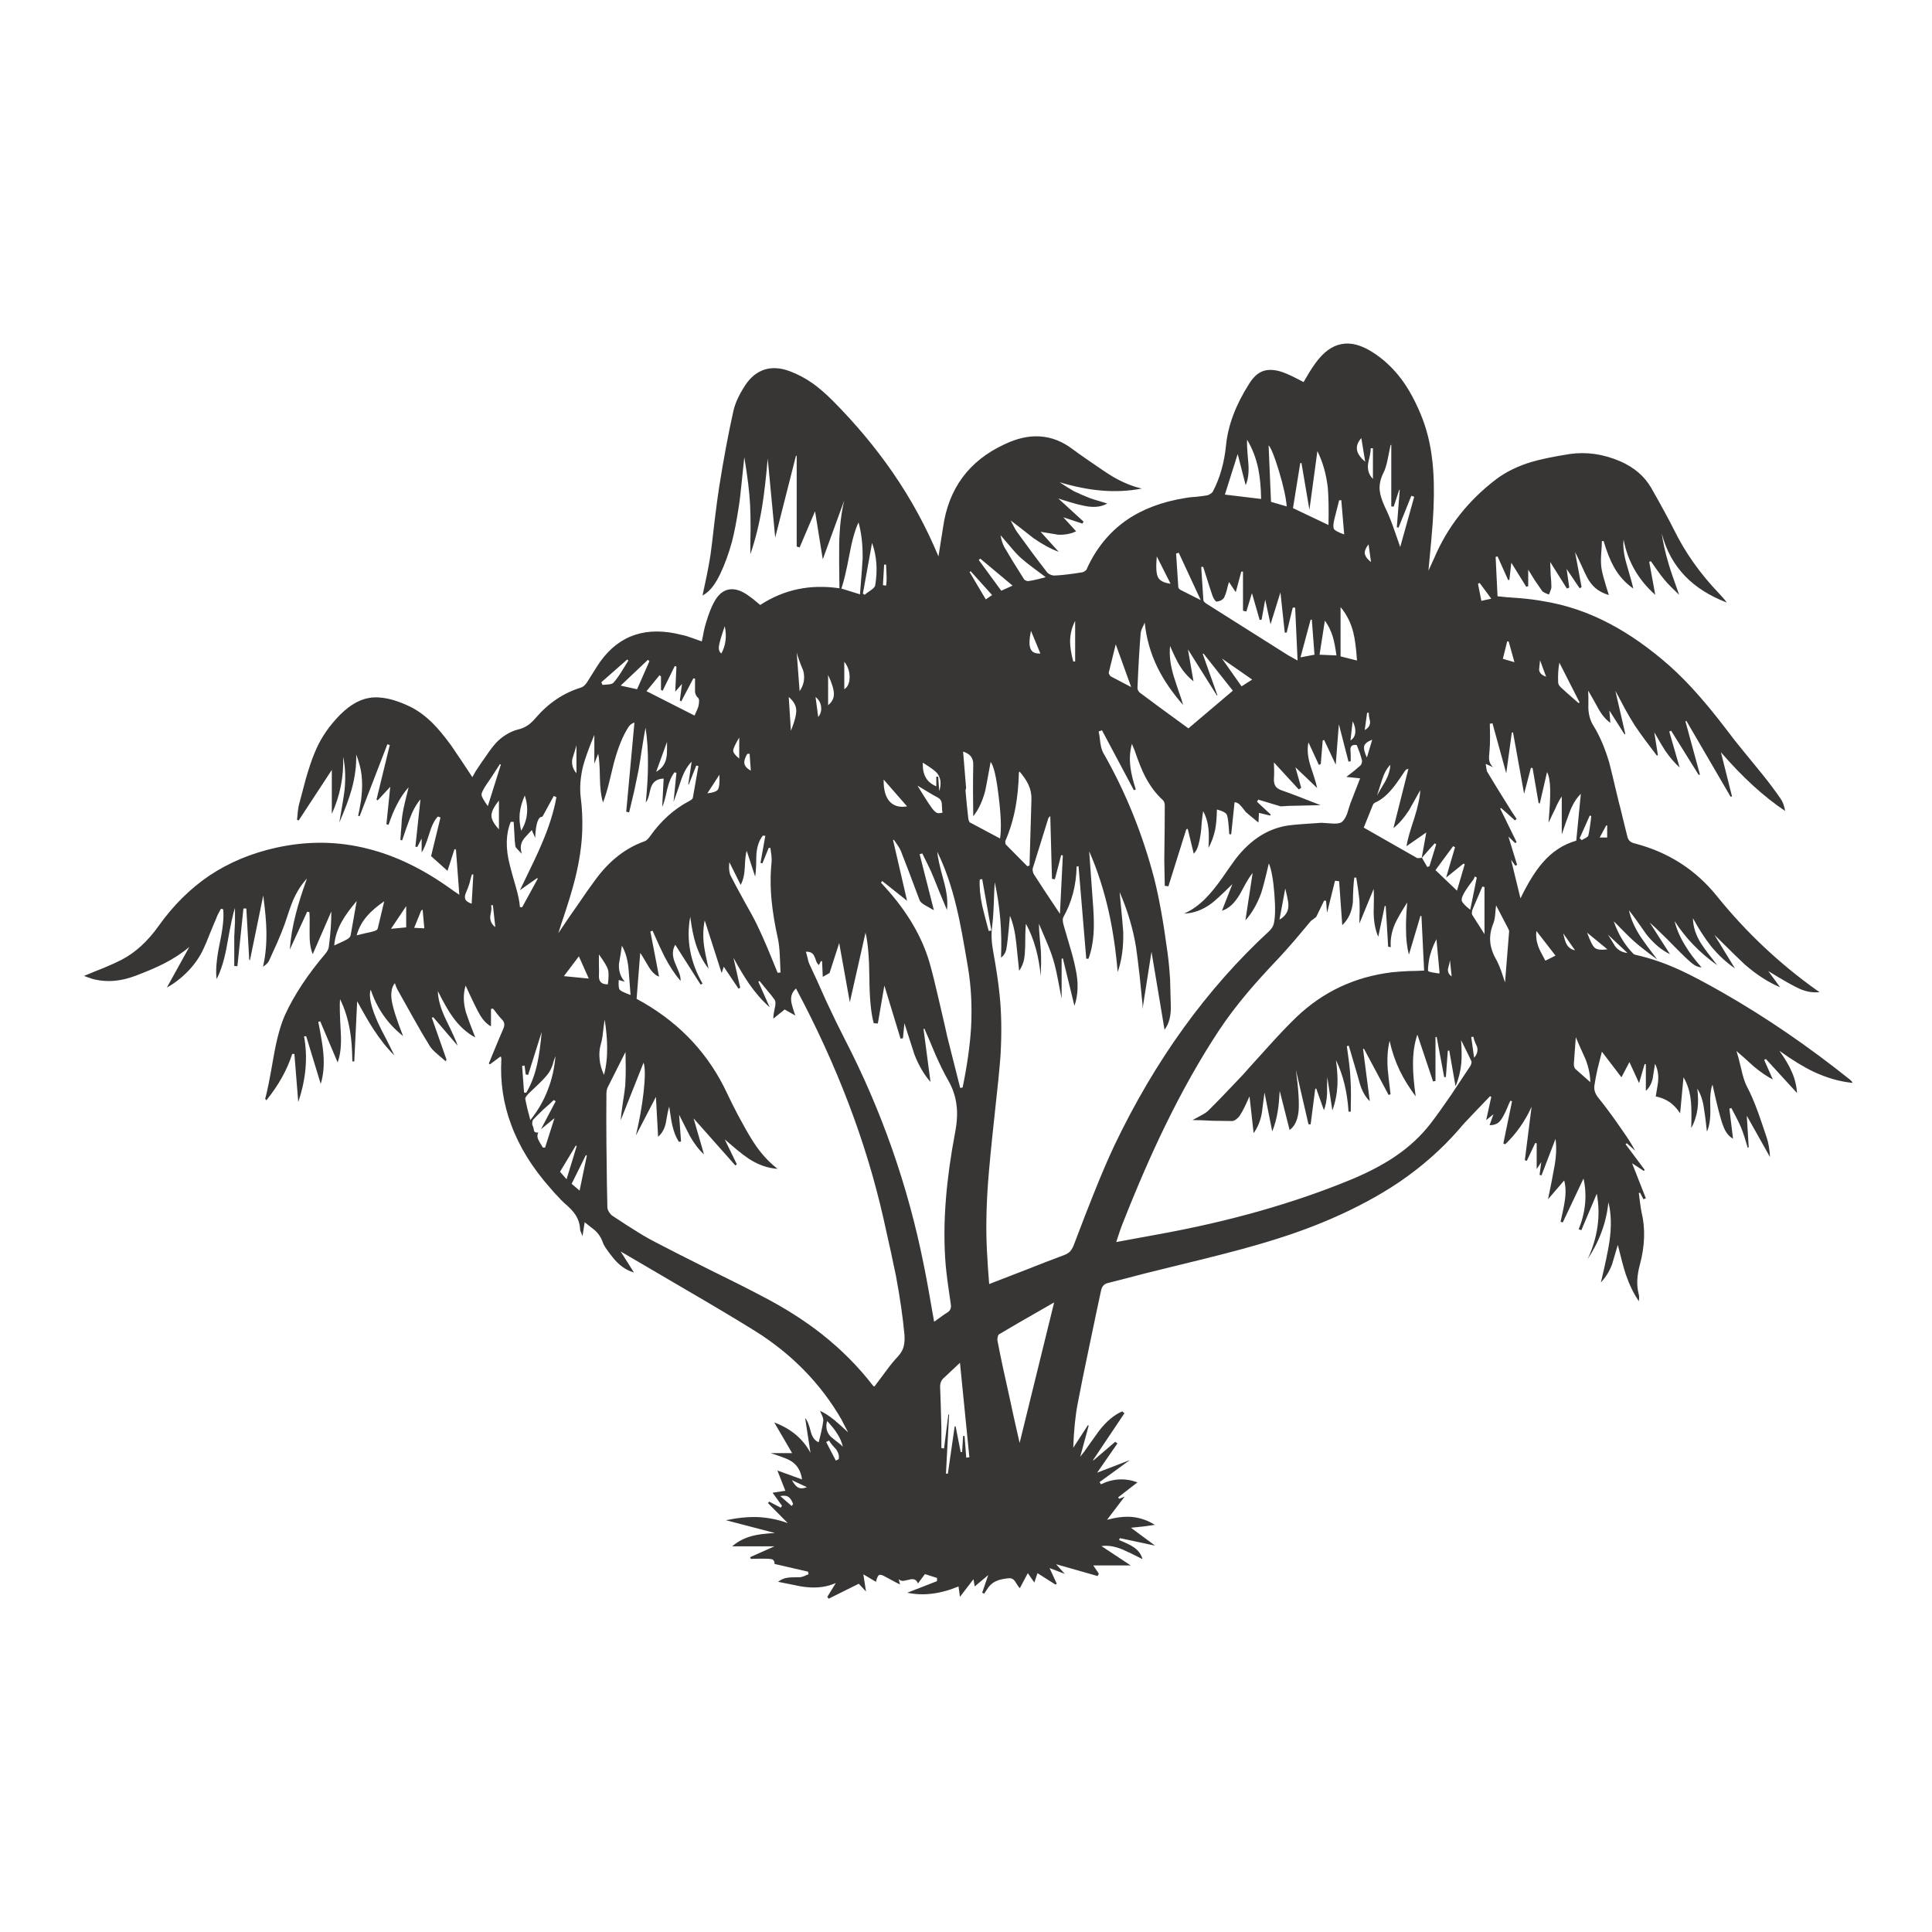 <?xml version="1.0" encoding="utf-8"?>
<!-- Generator: Adobe Illustrator 16.0.0, SVG Export Plug-In . SVG Version: 6.00 Build 0)  -->
<!DOCTYPE svg PUBLIC "-//W3C//DTD SVG 1.1//EN" "http://www.w3.org/Graphics/SVG/1.1/DTD/svg11.dtd">
<svg version="1.1" id="Layer_1" xmlns="http://www.w3.org/2000/svg" xmlns:xlink="http://www.w3.org/1999/xlink" x="0px" y="0px"
	 width="400px" height="400px" viewBox="0 0 400 400" enable-background="new 0 0 400 400" xml:space="preserve">
<g>
	<path fill-rule="evenodd" clip-rule="evenodd" fill="#383635" d="M357.5,124.75c-3.533-1.367-6.383-3.167-8.55-5.4
		c-2.367-2.434-4-5.4-4.9-8.9c0.267,1.933,0.75,4.066,1.45,6.4c0.367,1.233,1.083,3.333,2.15,6.3c-0.733-0.7-1.283-1.233-1.65-1.6
		c-0.633-0.633-1.133-1.183-1.5-1.65c-0.4-0.467-0.867-1.083-1.4-1.85l-1.3-1.85l-0.35,0.1l1.25,6.85c-3.5-3.1-5.684-6.9-6.55-11.4
		c-0.167,1.333,0.033,3,0.6,5c0.8,2.7,1.267,4.4,1.4,5.1c-1.667-1.167-3-2.65-4-4.45c-0.768-1.367-1.483-3.167-2.15-5.4l-0.35,0.05
		c0,0.6-0.051,1.517-0.15,2.75c-0.066,1.067-0.05,1.967,0.05,2.7c0.101,0.733,0.317,1.65,0.65,2.75
		c0.167,0.633,0.467,1.617,0.899,2.95c-1.133-0.333-2.083-0.833-2.85-1.5c-0.667-0.6-1.233-1.35-1.7-2.25
		c-0.267-0.5-0.667-1.35-1.2-2.55c-0.5-1.1-0.916-1.967-1.25-2.6l1.351,7.25l-0.4,0.25l-2.7-4l0.551,3.85l-0.5,0.2l-3.45-5.5
		c0,0.167,0.033,1.066,0.1,2.7c0.101,1,0.15,1.833,0.15,2.5c0,0.2-0.067,0.45-0.2,0.75c-0.066,0.167-0.167,0.434-0.3,0.8
		c-0.367-0.167-0.65-0.283-0.851-0.35c-0.3-0.133-0.5-0.283-0.6-0.45c-0.4-0.566-0.883-1.267-1.45-2.1
		c-0.6-0.967-1.066-1.717-1.399-2.25v3.4l-0.4,0.15l-3.1-5l-0.4,3.55l-0.25,0.05l-2.2-4.9l-0.399,0.1l0.399,8.15
		c1.033,0.133,2.601,0.267,4.7,0.4c1.867,0.167,3.417,0.367,4.65,0.6c4.833,0.767,9.5,2.35,14,4.75
		c4.033,2.133,8.083,4.983,12.149,8.55c2.067,1.833,4.15,3.95,6.25,6.35c1.7,1.933,3.583,4.25,5.65,6.95
		c0.899,1.233,2.133,2.8,3.7,4.7c2,2.433,3.267,3.983,3.8,4.65c1.366,1.7,2.6,3.35,3.7,4.95c0.433,0.6,0.75,1.45,0.949,2.55
		c-4.399-2.933-8.833-6.983-13.3-12.15l2.3,9.15l-0.3,0.05l-9.149-15.7l-0.2,0.1l3,11l-0.25,0.1l-5.7-9.15l-0.4,0.15l2.15,7.45
		c-1.066-0.967-2.066-2.133-3-3.5c-0.5-0.767-1.25-2.033-2.25-3.8l0.75,4.75l-0.2,0.1c-1.066-1.4-1.85-2.434-2.35-3.1
		c-0.934-1.267-1.7-2.35-2.3-3.25c-0.567-0.9-1.233-2.033-2-3.4c-0.834-1.6-1.483-2.817-1.95-3.65l2.05,8.9l-0.15,0.1l-3.149-4.95
		l0.2,2.55c-1-0.7-1.884-1.783-2.65-3.25c-1.1-2-1.75-3.133-1.95-3.4c0.067,0.833,0.083,2.05,0.05,3.65
		c0.067,1.4,0.417,2.6,1.051,3.6c1.267,2.033,2.35,4.55,3.25,7.55c0.199,0.733,0.85,3.417,1.949,8.05c0.2,0.733,0.5,1.933,0.9,3.6
		c0.4,1.566,0.7,2.783,0.9,3.65c0.1,0.467,0.283,0.816,0.55,1.05s0.633,0.4,1.1,0.5c6.867,1.8,12.483,5.4,16.851,10.8
		c6.066,7.533,13.017,14.083,20.85,19.649c0.033,0.033,0.117,0.084,0.25,0.15c0.1,0.033,0.167,0.084,0.2,0.15
		c-1.233,0.166-2.55-0.033-3.95-0.601c-1.3-0.566-3.517-1.816-6.65-3.75l2.45,3.351c-2.399-1-4.833-2.566-7.3-4.7
		c-0.6-0.534-2.7-2.583-6.3-6.15l4.25,6.95c-1.8-1.233-3.45-2.767-4.95-4.6c-1.267-1.6-2.517-3.533-3.75-5.8
		c0.033,1.8,0.617,3.583,1.75,5.35c0.667,1,1.767,2.466,3.3,4.4c-3.6-2.533-6.55-5.583-8.85-9.15c0.433,1.733,1.183,3.45,2.25,5.15
		c0.833,1.4,1.95,2.883,3.35,4.45c-0.7-0.066-1.316-0.316-1.85-0.75c-0.567-0.4-1.817-1.583-3.75-3.55c-1.367-1.4-2.2-2.233-2.5-2.5
		c-0.967-0.967-1.851-1.8-2.65-2.5l4.2,6.55c-1.7-0.8-3.316-2.15-4.85-4.05c-1.567-2.267-2.783-3.95-3.65-5.05
		c0.367,1.733,1.15,3.533,2.35,5.4c0.733,1.1,1.9,2.7,3.5,4.8c-1.399-1.033-2.449-1.833-3.149-2.4
		c-1.101-0.867-2.083-1.733-2.95-2.6c-0.267-0.267-0.75-0.75-1.45-1.45c-0.6-0.633-1.083-1.117-1.45-1.45
		c0.934,2.667,2.268,4.883,4,6.65c0.067,0.133,0.317,0.25,0.75,0.35c2.9,0.633,5.967,1.7,9.2,3.2c2.167,1,5.033,2.517,8.601,4.55
		c8.933,5.1,17.75,11.133,26.449,18.1c0.233,0.2,0.384,0.4,0.45,0.601c-2.667-0.267-5.35-1.034-8.05-2.3
		c-2.1-1-4.467-2.45-7.1-4.351c1.133,1.601,1.933,2.934,2.399,4c0.733,1.534,1.15,3.116,1.25,4.75l-6.45-7.05l-0.35,0.2l1.8,4.05
		c-1.233-0.633-2.55-1.533-3.95-2.7c-1.566-1.433-2.767-2.5-3.6-3.2c0.233,0.634,0.566,1.867,1,3.7c0.333,1.567,0.733,2.8,1.2,3.7
		c0.733,1.367,1.483,3.1,2.25,5.2c0.433,1.2,1.05,3,1.85,5.399c0.367,1.134,0.583,2.45,0.65,3.95l-4.8-8.55l0.399,6.55l-0.2,0.101
		c-0.3-0.967-0.517-1.684-0.649-2.15c-0.267-0.834-0.517-1.533-0.75-2.1s-0.55-1.234-0.95-2c-0.467-0.867-0.816-1.533-1.05-2
		l-0.4,0.149l0.75,6.2c-0.866-0.467-1.533-1.316-2-2.55c-0.5-1.2-1.25-4.083-2.25-8.65c-0.399,1-0.55,2.601-0.45,4.8
		c0.067,2.134-0.166,3.783-0.699,4.95c-0.233-2.134-0.434-3.7-0.601-4.7c-0.233-1.732-0.7-3.133-1.399-4.199
		c0.199,1.566,0.217,2.967,0.05,4.199c-0.2,1.434-0.634,2.75-1.3,3.95c0.066-2.366,0.05-4.134-0.051-5.3
		c-0.166-2.033-0.683-3.767-1.55-5.2l-0.7,7.45c-0.633-0.967-1.35-1.733-2.149-2.3c-0.833-0.567-1.8-0.967-2.9-1.2
		c0.333-1.9,0.5-2.983,0.5-3.25c0.101-1.267-0.116-2.434-0.649-3.5c-0.301,1.9-0.467,2.95-0.5,3.15
		c-0.268,1.033-0.733,1.85-1.4,2.449v-5.5l-0.25-0.05l-1.15,3.95l-2-4.35l-1.649,3.149l-4.05-5.3c-0.2,0.834-0.5,2.017-0.9,3.55
		c-0.3,1.366-0.517,2.517-0.65,3.45c-0.133,0.9,0.167,1.783,0.9,2.65c0.767,0.934,1.633,2.066,2.6,3.399
		c0.567,0.767,1.4,1.95,2.5,3.55c0.834,1.167,1.65,2.467,2.45,3.9l-1.75-1.55l-0.25,0.2l3.95,5.3l-0.15,0.25l-2.449-1.601l2.85,7.25
		l-0.5,0.2l-0.7-1.35L339.3,247c0.067,0.434,0.15,1.1,0.25,2c0.101,0.767,0.2,1.4,0.3,1.9c0.834,3.399,0.717,7.066-0.35,11
		c-0.6,2.232-0.684,4.199-0.25,5.899c0.133,0.467,0.15,1,0.05,1.601c-1.066-1.566-1.967-3.417-2.7-5.551
		c-0.433-1.333-0.982-3.366-1.649-6.1c-0.8,2.666-1.2,4.017-1.2,4.05c-0.566,1.467-1.333,2.7-2.3,3.7
		c0.899-3.767,1.483-6.55,1.75-8.35c0.467-3.134,0.399-5.884-0.2-8.25c-0.4,4.133-1.833,8.066-4.3,11.8
		c2.1-4.534,2.733-9.05,1.899-13.55l-3.199,7.55l-0.551-0.2c1.434-3.533,1.768-7.033,1-10.5l-4.3,9.1l-0.45-0.149
		c0.434-1.866,0.717-3.267,0.851-4.2c0.267-1.633,0.233-3.084-0.101-4.35l-3.35,3.899c0.566-2.7,0.967-4.733,1.2-6.1
		c0.5-2.434,0.616-4.567,0.35-6.4l-2.899,7.55l-0.4-0.1l0.35-2.65l-0.949,1.45v-5.35l-0.301-0.05l-1.75,3.699L315.7,240.2
		l1.399-11.05c-1.366,3-3.183,5.583-5.449,7.75l-0.4-0.15l1.8-8.75l-0.35-0.1c-0.167,0.333-0.4,0.866-0.7,1.6
		c-0.267,0.633-0.517,1.15-0.75,1.55c-0.333,0.634-0.667,1.083-1,1.351c-0.5,0.399-1.117,0.583-1.85,0.55l0.8-2.25l-1.5,1.2
		l1.05-4.801l-0.25-0.149c-1.467,1.533-2.566,2.683-3.3,3.45c-1.367,1.399-2.45,2.583-3.25,3.55c-3.5,4-7.567,7.583-12.2,10.75
		c-4.2,2.833-8.967,5.399-14.3,7.7c-4.467,1.934-9.55,3.717-15.25,5.35c-3.8,1.1-9.017,2.45-15.65,4.05
		c-1.899,0.467-4.399,1.083-7.5,1.851c-3.933,1.033-6.45,1.684-7.55,1.949c-0.467,0.101-0.816,0.283-1.05,0.551
		c-0.233,0.232-0.4,0.6-0.5,1.1c-0.333,1.5-1.15,5.367-2.45,11.6c-1,4.734-1.783,8.601-2.35,11.601c-0.5,2.533-0.817,5.634-0.95,9.3
		l3.05-4.7l0.15,0.101l-1.75,6.449c0.533-0.633,1.183-1.516,1.949-2.649c0.934-1.3,1.567-2.184,1.9-2.65
		c1.533-2,3.15-3.366,4.85-4.1l0.45,0.399l-6.5,9.7l0.101,0.05l4.5-3.85l0.449,0.35l-4.199,6.051l6.75-2.601l-6.25,4.55l0.3,0.45
		c2.467-1.2,4.983-1.333,7.55-0.399l-4,3.1l0.2,0.3l1.149-0.45l-3.649,4.801c1.866-0.5,3.533-0.7,5-0.601
		c1.733,0.134,3.366,0.684,4.899,1.65c-1.133,0.167-1.967,0.283-2.5,0.35c-0.033,0-0.85,0.083-2.449,0.25l5,3.7l-7.301-1.55
		l-0.149,0.399c1.467,0.601,2.433,1.066,2.899,1.4c1,0.633,1.65,1.483,1.95,2.55c-1.833-0.933-3.217-1.6-4.149-2
		c-1.601-0.667-3.051-0.899-4.351-0.7l6.05,4h-7.75l1.15,1.7l-0.25,0.5l-8.6-2.45l1.8,2l-3.15-1.199l1.5,3.25l-0.3,0.149l-3.7-2.35
		l-0.649,1.95l-1.351-1.95l-1.649,3.1l-0.25-0.25c-0.334-0.5-0.584-0.884-0.75-1.149c-0.301-0.467-0.733-0.684-1.301-0.65
		c-0.967,0.1-1.717,0.25-2.25,0.45c-0.767,0.267-1.399,0.716-1.899,1.35l-0.95,1.4l-0.4-0.2l1.25-3.65l-2.8,2.351l-0.25-1.5
		l-2.8,3.649l-0.3-2.149c-3.767,1.566-7.3,2-10.601,1.3l6.15-2.4V326.7l-2.5-0.8l-1.45,1.949c-0.267-0.8-0.866-1.066-1.8-0.8
		c-0.633,0.134-1.017,0.217-1.15,0.25c-0.433,0.034-0.783-0.083-1.05-0.35l0.3,1.1c-0.699-0.333-1.217-0.6-1.55-0.8
		c-0.566-0.3-1.066-0.566-1.5-0.8c-0.6-0.366-1.033-0.483-1.3-0.351c-0.233,0.134-0.45,0.601-0.65,1.4l-2.6-1.55l0.55,3.55l-1.5-1.6
		l-6.25,3.1l-0.25-0.4l1.75-2.85c-1.8,0.8-3.816,1.084-6.05,0.85c-0.767-0.066-1.733-0.232-2.9-0.5c-1.333-0.266-2.333-0.467-3-0.6
		c0.667-0.533,1.45-0.834,2.351-0.9c0.5-0.033,1.233-0.05,2.2-0.05c0.267-0.033,0.566-0.116,0.899-0.25
		c0.167-0.1,0.45-0.216,0.851-0.35l-0.101-0.55l-6.95-1.601c0.033-0.566-0.183-0.899-0.649-1c-0.434-0.1-1.851-0.116-4.25-0.05
		l-0.15-0.35l5.05-2.25h-8.75c1.134-1,2.518-1.717,4.15-2.15c1.1-0.3,2.667-0.5,4.7-0.6l-10.15-2.65
		c2.367-0.5,4.567-0.717,6.601-0.65c2.133,0.101,4.199,0.518,6.199,1.25L159,311.2l0.25-0.3l2.4,1.25l0.25-0.4l-1.95-2.7
		l2.649-0.399l-1.649-4.2l5.1,1.85c-0.233-1.767-1.017-3.05-2.35-3.85c-0.5-0.333-1.884-0.866-4.15-1.601H164l-3.7-6.35
		c3.467,1.3,5.967,3.4,7.5,6.3l-1.1-7.2c0.399,0.4,0.783,1.316,1.149,2.75c0.301,1.2,0.851,1.95,1.65,2.25
		c0.267-1,0.45-1.75,0.55-2.25c0.2-0.866,0.333-1.6,0.4-2.199c0.033-0.234-0.033-0.566-0.2-1c-0.233-0.467-0.383-0.816-0.45-1.051
		c0.934,0.434,1.934,1.084,3,1.95c0.634,0.534,1.567,1.366,2.8,2.5c-0.8-1.5-1.25-2.366-1.35-2.6
		c-4.3-7.467-10.283-13.601-17.95-18.4c-3.7-2.3-8.3-5.05-13.8-8.25c-6.2-3.634-10.867-6.366-14-8.2l2.75,4.351
		c-1.667-0.467-3.15-1.534-4.45-3.2c-0.6-0.767-1-1.3-1.2-1.6c-0.433-0.601-0.732-1.167-0.899-1.7c-0.3-0.8-0.8-1.534-1.5-2.2
		c-0.233-0.2-0.95-0.767-2.15-1.7l-0.45,2.9l-0.3-0.8c-0.133-0.234-0.2-0.434-0.2-0.601c-0.033-1.1-0.366-2.134-1-3.1
		c-0.467-0.7-1.232-1.5-2.3-2.4c-0.433-0.399-0.917-0.899-1.45-1.5c-0.199-0.167-0.666-0.683-1.399-1.55
		c-3.733-4.2-6.434-8.566-8.101-13.1c-1.633-4.334-2.316-8.867-2.05-13.601c0-0.1-0.017-0.25-0.05-0.45l-0.15-0.1l-2.149,1.6
		l-0.25-0.149l0.55-1.351c1.066-2.6,1.883-4.55,2.45-5.85c0.167-0.367,0.233-0.7,0.2-1c-0.033-0.334-0.2-0.65-0.5-0.95
		c-0.268-0.267-0.584-0.634-0.95-1.1c-0.367-0.5-0.667-0.884-0.9-1.15l-0.399,0.101v3.6c-0.834-0.467-1.551-1.184-2.15-2.15
		s-1.633-3.066-3.1-6.3c-0.533,1.733-0.5,3.616,0.1,5.65c0.367,1.134,1,2.833,1.9,5.1c-1.733-0.933-3.268-2.316-4.601-4.149
		c-0.866-1.167-1.917-2.984-3.149-5.45c0.033,1.667,0.583,3.616,1.649,5.85c1.4,2.833,2.217,4.65,2.45,5.45l-5.05-5.9l-0.3,0.101
		l3.05,8.7l-0.2,0.3c-0.8-0.667-1.383-1.167-1.75-1.5c-0.7-0.601-1.2-1.134-1.5-1.601c-1-1.6-2.133-3.533-3.4-5.8
		c-1.467-2.6-2.566-4.566-3.3-5.899c-0.1-0.167-0.2-0.384-0.3-0.65c-0.167-0.434-0.25-0.666-0.25-0.7c-0.667,0.8-0.883,2-0.65,3.601
		c0.268,1.6,1.051,4.05,2.351,7.35c-1.634-1.3-3-2.75-4.101-4.35c-1.066-1.533-1.933-3.283-2.6-5.25
		c-0.467,1.333,0.066,3.684,1.6,7.05c0.367,0.8,0.917,1.884,1.65,3.25c0.767,1.5,1.316,2.6,1.65,3.3
		c-1.5-1.467-2.95-3.283-4.351-5.45c-0.733-1.1-1.85-3.017-3.35-5.75l-0.601,12.45H72.95c-0.033-2.633-0.2-4.767-0.5-6.4
		c-0.4-2.366-1.083-4.533-2.05-6.5c-0.101,1.066-0.051,3.316,0.149,6.75c0.167,2.667-0.05,4.783-0.649,6.351l-3.601-8.5l-0.399,0.1
		c0.6,3.067,0.949,5.25,1.05,6.55c0.2,2.4,0.017,4.5-0.55,6.301l-3-9.851h-0.45c0.8,4.366,0.399,8.9-1.2,13.601l-0.8-9.95H60.5
		c-1.033,3.267-2.816,6.466-5.35,9.6l-0.25-0.3c0.399-1.367,0.982-4.283,1.75-8.75c0.633-3.633,1.416-6.5,2.35-8.6
		c1.867-4.101,4.684-8.367,8.45-12.8c0.399-0.5,0.616-1,0.649-1.5c0.334-2.533,0.5-4.917,0.5-7.15l-3.85,8.85
		c-0.467-1.133-0.684-2.6-0.65-4.4c0.033-2.4,0.018-3.833-0.05-4.3l-0.45-0.1L60,196.6c0.167-2.367,0.583-4.833,1.25-7.4
		c0.533-2.1,1.3-4.534,2.3-7.3c-1.133,1.2-2.1,2.717-2.899,4.55c-0.434,1.066-1,2.683-1.7,4.85c-0.4,1.1-0.917,2.383-1.55,3.85
		c-0.101,0.233-0.667,1.483-1.7,3.75c-0.167,0.4-0.583,0.817-1.25,1.25c0.533-2.267,0.767-4.783,0.7-7.55
		c-0.033-1.767-0.25-4.167-0.65-7.2l-2.75,13.4l-0.15-0.1L51,188.1h-0.6l-1.25,11.95L48.5,200c0-1.367,0-2.383,0-3.05
		c0-1.2,0-2.217,0-3.05c0.066-1.333,0.117-2.333,0.15-3c0-1.167,0-2.15,0-2.95c-0.4,1.167-0.934,3.65-1.601,7.45
		c-0.533,3.1-1.267,5.533-2.2,7.3c-0.232-1.667-0.033-4.067,0.601-7.2c0.7-3.233,0.95-5.65,0.75-7.25l-0.45-0.1l-0.55,1
		c-0.2,0.4-0.351,0.75-0.45,1.05c-0.2,0.433-0.633,1.466-1.3,3.1c-0.5,1.3-0.934,2.333-1.3,3.1c-0.733,1.633-1.801,3.184-3.2,4.65
		c-1.434,1.467-2.9,2.601-4.4,3.4l4.65-8.4c-1.533,1.3-3.317,2.467-5.351,3.5c-1.6,0.8-3.55,1.634-5.85,2.5
		c-2.934,1.101-5.717,1.351-8.35,0.75c-0.334-0.066-0.717-0.183-1.15-0.35c-0.233-0.067-0.6-0.2-1.1-0.4
		c1.767-0.733,3.083-1.267,3.949-1.6c1.533-0.633,2.783-1.2,3.75-1.7c2.867-1.467,5.45-3.817,7.75-7.05
		c3.033-4.267,6.551-7.75,10.551-10.45c4.066-2.7,8.666-4.617,13.8-5.75c6.533-1.433,12.883-1.35,19.05,0.25
		c5.7,1.433,11.4,4.2,17.1,8.3c0.301,0.233,0.884,0.633,1.75,1.2L94.4,175.9l-0.301-0.1l-1.449,4.5l-3.4-3.05l1.95-8l-0.55-0.2
		c-0.7,0.733-1.301,1.95-1.801,3.65c-0.566,1.833-1.083,3.1-1.55,3.8v-2.9c-0.366,0.733-0.667,1.316-0.899,1.75L86,175.3l1.05-9.8
		c-0.866,1-1.616,2.367-2.25,4.1c-0.366,0.967-0.883,2.433-1.55,4.4l-0.35-0.1c0.066-1.2,0.133-2.1,0.199-2.7
		c0.033-1.067,0.117-1.967,0.25-2.7c0.101-0.7,0.283-1.583,0.551-2.65c0.467-1.867,0.699-2.817,0.699-2.85
		c-0.967,1.067-1.8,2.317-2.5,3.75c-0.533,1-1.083,2.333-1.649,4l-0.45-0.1l0.8-7.75l-2.6,2.8l-0.25-0.15l2.75-11.3l-0.5-0.15
		L74.45,169l-0.3-0.1c0.199-0.9,0.333-1.583,0.399-2.05c0.167-0.8,0.267-1.483,0.3-2.05c0.167-1.533,0.167-3,0-4.4
		c-0.133-1.2-0.5-2.6-1.1-4.2c0.066,2.3-0.25,4.716-0.95,7.25c-0.533,1.9-1.383,4.183-2.55,6.85c0.6-3.4,0.967-5.667,1.1-6.8
		c0.233-2.533,0.134-4.8-0.3-6.8c0.134,4.133-0.649,8.066-2.35,11.8v-9.1l-6.851,10.45l-0.35-0.1c0.066-0.7,0.117-1.233,0.15-1.6
		c0.066-0.633,0.149-1.15,0.25-1.55c0.633-2.434,1.116-4.25,1.449-5.45c0.601-2.1,1.2-3.867,1.801-5.3c1-2.5,2.482-4.833,4.449-7
		c2.233-2.5,4.5-3.95,6.801-4.35c2.399-0.4,5.267,0.217,8.6,1.85c1.6,0.8,3.15,1.95,4.65,3.45c1.066,1.067,2.3,2.55,3.699,4.45
		c0.601,0.867,1.334,1.95,2.2,3.25c0.5,0.733,1.25,1.867,2.25,3.4c0.3-0.566,0.533-0.983,0.7-1.25c0.9-1.367,1.583-2.367,2.05-3
		c0.8-1.2,1.533-2.167,2.2-2.9c0.6-0.633,1.283-1.183,2.05-1.65c0.8-0.5,1.601-0.85,2.4-1.05c0.767-0.167,1.467-0.466,2.1-0.9
		c0.533-0.367,1.067-0.867,1.601-1.5c2.666-3.1,5.8-5.2,9.399-6.3c0.434-0.133,0.851-0.5,1.25-1.1c0.267-0.4,0.717-1.117,1.351-2.15
		c0.566-0.9,1.033-1.617,1.399-2.15c4-5.534,9.617-7.367,16.851-5.5c0.566,0.1,1.25,0.3,2.05,0.6c0.467,0.167,1.167,0.417,2.1,0.75
		c0.2-0.9,0.333-1.566,0.4-2c0.167-0.8,0.333-1.45,0.5-1.95c0.533-1.767,1.066-3.133,1.6-4.1c0.767-1.467,1.717-2.35,2.851-2.65
		c1.166-0.3,2.449,0,3.85,0.9c0.4,0.267,0.883,0.617,1.45,1.05c0.3,0.267,0.783,0.667,1.45,1.2c4.899-3.2,10.366-4.35,16.399-3.45
		c-0.066-4.066-0.083-7.117-0.05-9.15c0.066-3.467,0.417-6.483,1.05-9.05l-4.45,12.2l-1.6-9.95l-3.2,7.5l-0.6-0.2V94.4l-0.15-0.05
		l-4.3,16.95l-1.55-16.35c-0.367,4.133-0.75,7.433-1.15,9.9c-0.6,3.633-1.417,6.933-2.45,9.9c0-2.4,0.018-4.167,0.051-5.3
		c0-1.967-0.033-3.617-0.101-4.95c-0.133-2.6-0.533-5.883-1.2-9.85c-0.232,2.367-0.416,4.133-0.55,5.3
		c-0.2,2.133-0.417,3.9-0.649,5.3c-0.4,2.633-0.851,4.933-1.351,6.9c-0.667,2.434-1.467,4.633-2.399,6.6
		c-0.533,1.1-1.018,1.933-1.45,2.5c-0.634,0.9-1.384,1.583-2.25,2.05c0-0.033,0.3-1.45,0.899-4.25c0.334-1.667,0.584-3.05,0.75-4.15
		c0.2-1.4,0.483-3.75,0.851-7.05c0.366-3,0.683-5.35,0.95-7.05c0.899-5.7,1.883-10.95,2.949-15.75c0.367-1.6,1.184-3.367,2.45-5.3
		c1.101-1.667,2.45-2.75,4.05-3.25c1.567-0.467,3.283-0.35,5.15,0.35c1.633,0.6,3.233,1.45,4.8,2.55
		c1.3,0.934,2.667,2.117,4.101,3.55c4.732,4.767,8.883,9.733,12.449,14.9c3.768,5.467,6.917,11.25,9.45,17.35l0.95-6
		c1.133-8.067,5.367-13.8,12.7-17.2c2.566-1.233,4.983-1.783,7.25-1.65c2.467,0.133,4.783,1.033,6.95,2.7
		c0.666,0.5,1.699,1.233,3.1,2.2c2.333,1.633,4.083,2.8,5.25,3.5c2.033,1.167,4,1.967,5.9,2.4c-2.733,0.533-5.584,0.667-8.551,0.4
		c-2.6-0.233-5.416-0.8-8.449-1.7c0.333,0.2,0.816,0.517,1.449,0.95c0.601,0.367,1.101,0.667,1.5,0.9
		c0.967,0.466,2.084,0.95,3.351,1.45c0.467,0.167,1.05,0.35,1.75,0.55c0.399,0.133,1,0.316,1.8,0.55c-1.333,0.767-3.033,0.9-5.1,0.4
		c-0.7-0.133-1.533-0.35-2.5-0.65c-1.134-0.333-1.983-0.6-2.551-0.8l5.25,4.8l-0.25,0.4l-3.949-1.3l2.649,2.9
		c-1.1,0.533-2.35,0.767-3.75,0.7c-0.267-0.034-1.467-0.233-3.6-0.6l3.75,4.15c-1.634-0.6-3.384-1.55-5.25-2.85
		c-2.067-1.633-3.634-2.85-4.7-3.65c0,0.033,0.217,0.45,0.65,1.25c0.267,0.533,0.517,0.95,0.75,1.25
		c2.232,3.1,4.283,5.85,6.149,8.25c0.167,0.2,0.417,0.367,0.75,0.5s0.65,0.183,0.95,0.15c1.434-0.066,3.267-0.283,5.5-0.65
		c0.233-0.033,0.45-0.133,0.65-0.3c0.232-0.133,0.366-0.3,0.399-0.5c1.934-4.233,4.684-7.583,8.25-10.05
		c3.3-2.267,7.351-3.783,12.15-4.55c0.467-0.1,1.217-0.184,2.25-0.25c0.967-0.1,1.717-0.2,2.25-0.3c0.2-0.033,0.417-0.133,0.649-0.3
		c0.233-0.133,0.4-0.283,0.5-0.45c1.467-2.767,2.384-5.983,2.75-9.65c0.4-4.066,1.983-8.283,4.75-12.65
		c0.834-1.367,1.783-2.25,2.851-2.65c1.1-0.4,2.417-0.35,3.95,0.15c0.6,0.2,1.35,0.517,2.25,0.95c0.5,0.267,1.25,0.65,2.25,1.15
		c0.232-0.4,0.616-1.05,1.149-1.95c0.467-0.767,0.9-1.417,1.3-1.95c1.634-2.267,3.417-3.583,5.351-3.95
		c1.933-0.4,4.083,0.15,6.45,1.65c2.267,1.434,4.267,3.3,6,5.6c1.467,1.967,2.783,4.35,3.949,7.15c1.233,2.9,2.051,6.133,2.45,9.7
		c0.333,2.867,0.417,6.2,0.25,10c-0.066,1.7-0.217,3.816-0.45,6.35c-0.133,1.4-0.333,3.55-0.6,6.45
		c0.533-1.133,0.917-1.967,1.15-2.5c2.732-6.5,7.033-11.983,12.899-16.45c2-1.5,4.417-2.684,7.25-3.55
		c1.934-0.566,4.583-1.117,7.95-1.65c3.467-0.5,6.95,0,10.45,1.5c2.899,1.267,5.05,3.117,6.45,5.55c2.1,3.7,3.683,6.617,4.75,8.75
		c2.3,4.667,5.399,9.034,9.3,13.1C356.65,123.633,357.167,124.25,357.5,124.75z M177.75,108.15c-0.733,1.567-1.367,3.817-1.9,6.75
		c-0.633,3.333-1.183,5.65-1.649,6.95l3.85,1.2c0.333-4.2,0.517-6.683,0.55-7.45C178.633,112.8,178.35,110.317,177.75,108.15z
		 M179,123.15c0.233-0.2,0.667-0.517,1.3-0.95c0.533-0.367,0.833-0.7,0.9-1c0.533-3.167,0.316-6.1-0.65-8.8l-1.899,10.5L179,123.15z
		 M183.05,116.9l-0.25,4.25l0.65,0.1c0.1-0.567,0.133-1.283,0.1-2.15c-0.066-1.233-0.1-1.967-0.1-2.2H183.05z M202.65,115.95
		l4.649,6.35l2.351-1.05l-6.7-5.6L202.65,115.95z M209.2,113.2c-0.9-1.067-1.583-1.867-2.05-2.4c0.166,1,0.433,1.833,0.8,2.5
		c1.066,1.833,2.417,4.034,4.05,6.6c0.066,0.133,0.2,0.233,0.4,0.3c0.199,0.1,0.383,0.133,0.55,0.1c0.5-0.066,1.1-0.183,1.8-0.35
		c0.4-0.1,0.983-0.25,1.75-0.45c-1.167-0.867-2.033-1.517-2.6-1.95c-1.033-0.767-1.867-1.433-2.5-2
		C210.767,114.983,210.033,114.2,209.2,113.2z M200.75,118.45l3.35,5.65l1.301-0.9l-4.45-4.95L200.75,118.45z M260.5,97
		c-0.467-2.2-1.233-4.183-2.3-5.95c-0.067,0.6,0.017,2.184,0.25,4.75c0.167,1.9-0.017,3.45-0.55,4.65L256.25,94l-2.65,8.4l7.5,0.9
		C261.066,100.9,260.867,98.8,260.5,97z M269.2,95.9l-1.5,9.3l7.35,3.5c0.067-3.367,0.017-5.967-0.149-7.8
		c-0.334-2.8-1.051-5.3-2.15-7.5l-1.65,12.15l-1.649-9.7L269.2,95.9z M262.65,92.2l0.5,11.7l3.25,0.95
		c-0.134-1.767-0.667-4.2-1.601-7.3C263.867,94.483,263.15,92.7,262.65,92.2z M243.5,114.6c0.2,3.066,0.35,5.367,0.45,6.9
		c0,0.1,0.033,0.2,0.1,0.3c0.101,0.133,0.2,0.233,0.3,0.3c0.834,0.433,2.25,1.15,4.25,2.15l-4.55-9.8L243.5,114.6z M242.35,120.85
		l-2.85-5.65c-0.2,2.167-0.117,3.6,0.25,4.3C240.117,120.233,240.983,120.683,242.35,120.85z M248.7,117.4
		c0.233,3.567,0.383,5.867,0.45,6.9c0.033,0.2,0.25,0.434,0.649,0.7c1.467,0.933,7.117,4.5,16.95,10.7
		c0.333,0.2,0.967,0.55,1.9,1.05l-0.5-10.95h-0.5l-1.25,5.15L266,131l-0.9-8.35l-2.05,6.6l-1.1-5.1l-0.75,4.15l-0.4,0.05l-1.6-5.55
		l-1.15,3.8l-0.7-0.15v-8.1H257l-1.15,4.25l-1.399-2.1c-0.134,0.367-0.283,0.917-0.45,1.65c-0.167,0.633-0.35,1.15-0.55,1.55
		c-0.101,0.2-0.317,0.4-0.65,0.6c-0.267,0.133-0.55,0.217-0.85,0.25c-0.134,0.034-0.3-0.1-0.5-0.4c-0.167-0.233-0.3-0.483-0.4-0.75
		c-0.333-0.967-0.983-2.983-1.95-6.05L248.7,117.4z M271.35,128.3l-2.1,7.8l2.9-0.55l-0.551-7.25H271.35z M282.65,95.6l-0.801-4.9
		c-0.8,0.9-1.083,1.783-0.85,2.65C281.167,94.05,281.717,94.8,282.65,95.6z M277.25,103.6c-0.434,1.767-0.767,3.083-1,3.95
		c-0.233,1-0.25,1.667-0.05,2c0.2,0.3,0.899,0.667,2.1,1.1l-0.6-7.1L277.25,103.6z M287.9,92.15
		c-0.268,1.333-0.467,2.317-0.601,2.95c-0.233,1.2-0.533,2.15-0.899,2.85c-0.601,1.2-0.851,2.383-0.75,3.55
		c0.1,0.967,0.449,2.1,1.05,3.4c0.533,1.067,1.1,2.417,1.7,4.05c0.333,0.933,0.833,2.367,1.5,4.3l2.899-10.4l-0.6-0.2l-2.65,6.6
		l-0.35-0.1l0.6-7.7l-0.1-0.05l-1.15,3.5l-0.5-0.05V92.1L287.9,92.15z M283.8,92.8c0,0.4-0.066,0.934-0.2,1.6
		c-0.199,0.833-0.316,1.367-0.35,1.6c-0.167,1.267,0.167,2.317,1,3.15V92.8H283.8z M283.35,112.7c-0.533,0.667-0.8,1.25-0.8,1.75
		c0.033,0.633,0.467,1.267,1.3,1.9L283.35,112.7z M306,120.85l0.7,3.55l2.05-0.45l-2.4-3.25L306,120.85z M318.85,136.7
		c-0.133,1.267-0.199,1.917-0.199,1.95c0.066,0.667,0.55,1.15,1.449,1.45L318.85,136.7z M322.6,141.3c0,0.3,0.167,0.617,0.5,0.95
		c0.4,0.4,1.634,1.5,3.7,3.3l0.25-0.1l-4.2-8.25C322.617,138.467,322.533,139.833,322.6,141.3z M315.55,164.35l-2.3-12.75l-0.25,0.1
		l-1.15,8.4L309,149.75l-0.55,0.1c0,0.6,0.017,1.5,0.05,2.7c0,1.1-0.033,2.017-0.1,2.75c-0.101,1.034-0.134,1.667-0.101,1.9
		c0.067,0.667,0.351,1.216,0.851,1.65l-1.551-0.7l0.15,1c0.033,0.333,0.1,0.567,0.2,0.7c0.866,1.467,2.55,4.2,5.05,8.2l1,1.5
		l-0.35,0.3l-2.851-2.55l-0.2,0.1l3.4,6.95l-0.3,0.2l-1.4-1.35l1.8,5.85l-0.35,0.2l-0.9-1.25l1.95,8
		c1.533-3.167,3.05-5.617,4.55-7.35c1.967-2.3,4.301-3.833,7-4.6l0.95-9.7c-0.967,0.933-1.767,2.267-2.399,4
		c-0.367,0.967-0.884,2.433-1.551,4.4v-7.85c-0.267,0.367-0.533,0.817-0.8,1.35c-0.066,0.1-0.283,0.567-0.649,1.4
		c-0.101,0.167-0.533,1.067-1.301,2.7c0.268-3,0.384-5.3,0.351-6.9c-0.033-1.667-0.25-2.867-0.65-3.6l-1.5,6.5l-0.25-0.1L317.3,159
		h-0.35L315.55,164.35z M329.15,168.85l-2.101,4.7l0.45,0.4c0.167-0.133,0.434-0.284,0.8-0.45c0.333-0.2,0.517-0.367,0.55-0.5
		c0.134-0.567,0.25-1.233,0.351-2c0.133-0.9,0.217-1.583,0.25-2.05L329.15,168.85z M332.55,170.9l-1.35,2.5h1.55v-2.5H332.55z
		 M311.15,136.4l2.399,0.7l-1.2-4.3h-0.3L311.15,136.4z M275.95,131.85c-0.4-1.3-0.95-2.417-1.65-3.35l-1.1,7.05l3.5,0.15
		C276.467,134.033,276.217,132.75,275.95,131.85z M280.95,136.75c-0.167-2.5-0.417-4.417-0.75-5.75c-0.5-2.033-1.384-3.8-2.65-5.3
		v10.2L280.95,136.75z M280.6,151.65c0.067-0.733-0.116-1.5-0.55-2.3l-0.45,3.95C280.2,152.933,280.533,152.383,280.6,151.65z
		 M273.85,153.3l-0.399,4.9l-0.4,0.15l-2.149-4.65c-0.301,1.367-0.167,2.966,0.399,4.8c0.033,0.133,0.283,0.9,0.75,2.3
		c0.3,0.934,0.517,1.717,0.65,2.35l-4.5-4.3l1.2,4.25l-0.5,0.35l-5.15-5.6c0,0.467,0.017,1.083,0.05,1.85
		c0,0.633-0.017,1.15-0.05,1.55c-0.033,0.633,0.083,1.15,0.35,1.55c0.268,0.367,0.7,0.65,1.301,0.85c1.732,0.6,4.399,1.617,8,3.05
		l-6.601,0.15c-0.2,0-0.75,0.033-1.649,0.1l-4.65-1.4l-0.25,0.45l2.85,2.65l-0.149,0.2l-2.3-0.55l-0.101,2
		c-1.233-1-2.116-1.733-2.649-2.2c-0.434-0.6-0.768-1.017-1-1.25c-0.4-0.5-0.834-0.75-1.301-0.75l-0.699,6.65l-0.4-0.05
		c-0.133-2.267-0.3-3.6-0.5-4c-0.2-0.434-0.883-0.8-2.05-1.1c-0.033,1.633-0.15,3-0.351,4.1c-0.3,1.433-0.767,2.716-1.399,3.85
		c0.1-1.566,0.1-2.867,0-3.9c-0.134-1.367-0.5-2.6-1.101-3.7c-0.1,0.566-0.199,1.333-0.3,2.3c-0.066,1.1-0.133,1.867-0.2,2.3
		c-0.166,1.067-0.316,1.817-0.449,2.25c-0.2,0.833-0.533,1.483-1,1.95l-1.25-5.15l-0.301,0.1l-3.699,11.8l-0.75-0.1
		c-0.067-2.967-0.101-4.733-0.101-5.3c0.067-4.867,0.101-8.533,0.101-11c0.033-0.7-0.101-1.184-0.4-1.45
		c-1.4-1.267-2.617-2.883-3.65-4.85c-0.666-1.267-1.416-3.133-2.25-5.6c-0.066-0.1-0.232-0.5-0.5-1.2
		c-0.433,1.533-0.533,3.167-0.3,4.9c0.134,1.167,0.5,2.684,1.101,4.55l-0.4,0.15l-6.6-12.4l-0.7,0.25c0.133,0.5,0.25,1.267,0.35,2.3
		c0.134,0.9,0.333,1.6,0.601,2.1c4.6,8.033,8.116,16.7,10.55,26c1,3.933,1.917,9.017,2.75,15.25c0.233,1.667,0.417,3.55,0.55,5.65
		c0.033,1.267,0.083,3.166,0.15,5.7c0.033,1.966-0.4,3.55-1.301,4.75l-2.699-16.15l-1.851,11.8v-0.8
		c-0.267-2.667-0.467-4.649-0.6-5.95c-0.267-2.366-0.517-4.366-0.75-6c-0.634-3.867-1.767-7.667-3.4-11.4
		c0.467,4.8,0.717,7.566,0.75,8.3c0.067,3.133-0.316,5.883-1.149,8.25c-0.4-4.633-1.033-8.867-1.9-12.7c-1-4.4-2.333-8.5-4-12.3
		c0.5,7.033,0.783,10.983,0.85,11.85c0.134,2.1,0.15,3.85,0.051,5.25c-0.134,1.9-0.483,3.617-1.051,5.15H224.9l-1.601-19.15
		l-0.399,0.05c-0.067,3.867-0.983,7.367-2.75,10.5c-0.167,0.3-0.15,0.833,0.05,1.6c0.1,0.367,0.533,1.85,1.3,4.45
		c0.533,1.767,0.917,3.25,1.15,4.45c0.666,2.934,0.6,5.55-0.2,7.85l-2.4-9.85l-0.25,0.1v8.25c-0.366-1.834-0.633-3.2-0.8-4.1
		c-0.3-1.601-0.617-2.934-0.95-4c-0.3-1.033-0.767-2.283-1.399-3.75c-0.7-1.633-1.217-2.85-1.551-3.65c0,0.7,0.051,1.633,0.15,2.8
		c0.133,1.367,0.217,2.284,0.25,2.75c0.033,0.7,0.05,1.583,0.05,2.65c-0.033,0.6-0.05,1.5-0.05,2.7c-0.233-2.134-0.566-4-1-5.601
		c-0.533-1.966-1.233-3.733-2.1-5.3c-0.101,1.1-0.15,2.7-0.15,4.8c-0.033,1.067-0.1,1.883-0.2,2.45c-0.167,0.9-0.517,1.733-1.05,2.5
		c-0.267-2.6-0.467-4.533-0.6-5.8c-0.233-2.233-0.667-4.1-1.301-5.6c-0.333,3.867-0.583,6.167-0.75,6.9
		c-0.133,0.733-0.5,1.317-1.1,1.75c0.233-5.4-0.2-10.6-1.3-15.6c-0.067,1-0.134,2.517-0.2,4.55c-0.066,1.867-0.184,3.433-0.35,4.7
		c-0.2,1.533-0.117,3.267,0.25,5.2c0.633,3.5,1.066,6.433,1.3,8.8c0.399,3.732,0.467,7.934,0.2,12.6
		c-0.2,2.733-0.617,6.916-1.25,12.55c-0.667,6.134-1.117,10.8-1.351,14c-0.366,5.2-0.433,9.9-0.2,14.101
		c0.067,0.899,0.134,2.033,0.2,3.399c0.067,0.767,0.15,1.866,0.25,3.3c1.733-0.666,4.317-1.666,7.75-3
		c2.934-1.166,5.483-2.149,7.65-2.949c0.533-0.2,0.95-0.434,1.25-0.7c0.3-0.3,0.566-0.717,0.8-1.25
		c1.767-4.667,3.117-8.15,4.05-10.45c1.601-4.033,3.067-7.467,4.4-10.3c8.433-17.667,19.116-32.467,32.05-44.4
		c0.467-0.433,0.783-0.917,0.95-1.45c0.333-1.233,0.383-3.333,0.149-6.3c-0.232-2.966-0.616-5.066-1.149-6.3
		c-0.7,3.033-1.233,5.1-1.601,6.2c-0.833,2.267-1.916,4.133-3.25,5.6l1.5-9.8c-0.467,0.567-0.949,1.3-1.449,2.2
		c-0.533,0.966-0.934,1.7-1.2,2.2c-1.101,1.867-2.333,3-3.7,3.4l2.15-5.5c-2.233,2.2-3.7,3.55-4.4,4.05
		c-1.767,1.3-3.633,1.983-5.6,2.05c1.6-0.7,3.1-1.767,4.5-3.2c1-1,2.149-2.417,3.449-4.25c0.033-0.067,0.483-0.717,1.351-1.95
		c0.566-0.8,1.033-1.45,1.399-1.95c3.101-4,6.733-6.3,10.9-6.9c1.267-0.167,3.55-0.35,6.85-0.55c0.067,0,0.817,0.05,2.25,0.15
		c0.9,0.067,1.551-0.033,1.95-0.3c0.4-0.3,0.767-0.867,1.101-1.7c0.3-1,0.533-1.733,0.699-2.2c0.867-2.267,1.533-3.983,2-5.15
		l-2.85-0.3c0.367-0.267,0.883-0.667,1.55-1.2c0.533-0.433,0.983-0.816,1.351-1.15c0.133-0.1,0.232-0.283,0.3-0.55
		c0.066-0.233,0.066-0.45,0-0.65c-0.101-0.4-0.25-0.9-0.45-1.5c-0.267-0.7-0.467-1.216-0.6-1.55c-0.467-0.067-0.801-0.017-1,0.15
		c-0.233,0.167-0.334,0.5-0.301,1c0.033,0.3,0.051,0.667,0.051,1.1c0,0.233,0,0.6,0,1.1l-0.45,0.1l-2-7.75l-0.65,8.35l-2.399-5.1
		L273.85,153.3z M282.55,151.15c0.8-0.433,1.167-1.033,1.101-1.8c-0.2-0.8-0.283-1.383-0.25-1.75l-0.351-0.05L282.55,151.15z
		 M286.85,161.7c0.634-1.2,0.967-2.317,1-3.35c-0.699,0.7-1.267,1.717-1.699,3.05c-0.233,0.733-0.584,1.833-1.051,3.3
		C285.467,164.033,286.05,163.033,286.85,161.7z M291.1,159.35c-0.033,0.033-0.149,0.183-0.35,0.45c-1.267,1.9-2.133,3.1-2.6,3.6
		c-1.067,1.3-2.233,2.233-3.5,2.8c-0.2,0.1-0.351,0.283-0.45,0.55l-1.851,4.6c5.167,2.933,8.851,5.033,11.051,6.3
		c0.1,0.033,0.25,0.033,0.449,0c0.101,0,0.268-0.017,0.5-0.05l0.95-5.25l-4.1,2.85c0.167-1.167,0.717-3.133,1.649-5.9
		c0.733-2.333,1.134-4.233,1.2-5.7c-1.433,2.566-2.217,3.967-2.35,4.2c-1,1.534-2.067,2.75-3.2,3.65l3.1-12.3
		C291.3,159.283,291.133,159.35,291.1,159.35z M283,156.85l1.1-3.7c-0.967,0.367-1.517,0.8-1.649,1.3
		C282.316,154.983,282.5,155.783,283,156.85z M297.05,174.6c-0.833,0.9-1.633,1.8-2.399,2.7l-0.25,0.3l1.1,1.9l0.45-0.15l1.399-4.55
		L297.05,174.6z M300.85,175.2l-3.649,4.95l4.45,4.25l1.6-5.45L303,178.8l-3.6,2.9l1.85-6.3L300.85,175.2z M303.45,184.35
		c-0.634,0.967-0.9,1.683-0.8,2.15c0.133,0.433,0.717,1.05,1.75,1.85l1.35-6.65l-0.4-0.25c-0.1,0.3-0.199,0.517-0.3,0.65
		C304.316,183.067,303.783,183.817,303.45,184.35z M306.9,183.55c-1.067,2.5-1.75,4.1-2.051,4.8c-0.066,0.167-0.1,0.35-0.1,0.55
		c-0.033,0.2-0.017,0.367,0.05,0.5c0.367,0.6,1.217,1.934,2.55,4v-9.75L306.9,183.55z M309.55,189.45
		c-0.066,0.733-0.2,1.333-0.399,1.8c-0.533,1.333-0.733,2.633-0.601,3.9c0.134,1.2,0.583,2.45,1.351,3.75
		c0.3,0.567,0.616,1.317,0.949,2.25c0.167,0.5,0.417,1.25,0.75,2.25l0.851-10.601c0-0.1-0.067-0.283-0.2-0.55l-2.5-4.8
		C309.684,187.917,309.617,188.583,309.55,189.45z M294.1,189.6l-2.399,8.05c-0.4-1.5-0.601-3.25-0.601-5.25
		c-0.033-1.433,0.051-3.283,0.25-5.55c-1.232,1.933-2.066,3.383-2.5,4.35c-0.732,1.667-1.033,3.3-0.899,4.9l-0.55-0.1l-0.5-8.4
		l-0.2-0.05l-1.351,6.4c-0.6-1.367-0.916-3.034-0.949-5c0.066-2.167,0.066-3.8,0-4.9l-2.95,7.15c0-1.133,0.017-1.983,0.05-2.55
		c0-0.933-0.017-1.717-0.05-2.35c-0.067-0.633-0.167-1.417-0.3-2.35c-0.167-1-0.283-1.75-0.351-2.25H280.4
		c-0.167,1.1-0.268,2.8-0.301,5.1c-0.199,1.967-0.933,3.55-2.199,4.75l-0.65-9.1l-0.85-0.1l-1.65,6.65l-0.2-2.5l-0.399-0.05
		l-1.65,3.4c-0.3,0.233-0.517,0.4-0.65,0.5c-0.267,0.167-0.449,0.316-0.55,0.45c-0.2,0.233-1.25,1.483-3.149,3.75
		c-1.301,1.5-2.384,2.717-3.25,3.65c-2.667,2.8-4.884,5.25-6.65,7.35c-2.3,2.733-4.283,5.366-5.95,7.9
		c-3.866,5.866-7.566,12.433-11.1,19.7c-2.9,5.934-5.9,12.85-9,20.75c-0.101,0.232-0.467,1.316-1.101,3.25l8.45-1.551
		c14.833-2.666,28.2-6.449,40.101-11.35c3.533-1.467,6.566-3.05,9.1-4.75c2.967-2,5.45-4.3,7.45-6.9c1.2-1.566,2.6-3.516,4.2-5.85
		c0.866-1.3,2.183-3.283,3.949-5.95c0.134-0.167,0.217-0.35,0.25-0.55c0.067-0.2,0.084-0.367,0.051-0.5
		c-0.334-0.733-1.051-2.2-2.15-4.4c0.133,1.834,0.15,3.417,0.05,4.75c-0.167,1.7-0.566,3.301-1.2,4.801l-1.3-7.4l-0.3,0.05
		l-0.4,5.45H299l-1.55-8.3h-0.25v9.1l-0.5,0.101l-3.25-9.7c-0.634,1.866-0.934,3.983-0.9,6.35c0,1.634,0.184,3.784,0.55,6.45
		c-1.333-1.8-2.433-3.584-3.3-5.35c-0.933-1.967-1.633-4.018-2.1-6.15c-0.4,1.666-0.533,3.566-0.4,5.7
		c0.101,1.2,0.3,2.983,0.601,5.35l-0.4,0.15l-5.1-9.55h-0.2L283.6,228c-0.699-0.666-1.267-1.533-1.699-2.6
		c-0.2-0.467-0.5-1.45-0.9-2.95l-1.75-5.95l-0.4,0.1c0.101,0.768,0.25,1.884,0.45,3.351c0.167,1.366,0.267,2.5,0.3,3.399
		c0.067,0.934,0.101,2.066,0.101,3.4c0,0.767-0.017,1.9-0.05,3.4h-0.45c-0.267-4.101-1.134-7.65-2.601-10.65
		c0.268,1.967,0.367,3.7,0.301,5.2c-0.101,1.833-0.45,3.566-1.051,5.2l-1.05-6.9c-0.033,0.8-0.05,1.95-0.05,3.45
		c-0.066,1.366-0.283,2.5-0.65,3.399l-1.6-4.5l-0.2,0.101l-0.95,7.35l-0.449-0.05L268.3,221.5c0.533,3.967,0.717,6.834,0.55,8.6
		c-0.199,1.834-0.816,3.117-1.85,3.851l-2.05-8.101c-0.101,1.801-0.233,3.184-0.4,4.15c-0.233,1.533-0.616,2.95-1.149,4.25
		l-1.601-8.05c-0.133,0.933-0.316,2.35-0.55,4.25c-0.3,1.634-0.867,3.017-1.7,4.149l-0.85-7.6c-0.2,0.467-0.517,1.15-0.95,2.05
		c-0.367,0.767-0.717,1.4-1.05,1.9c-0.167,0.267-0.4,0.517-0.7,0.75s-0.583,0.366-0.85,0.399c-1.067,0-2.4-0.016-4-0.05
		c-1.834-0.1-3.25-0.149-4.25-0.149c0.033-0.033,0.649-0.367,1.85-1c0.633-0.334,1.1-0.65,1.4-0.95
		c1.633-1.601,4.033-4.083,7.199-7.45c0.067-0.1,1.884-2.117,5.45-6.05c2.167-2.4,4.033-4.351,5.601-5.851
		c5.5-5.266,12.1-8.366,19.8-9.3c0.967-0.1,2.116-0.183,3.45-0.25c0.767,0,1.833-0.033,3.199-0.1l-0.55-11.25L294.1,189.6z
		 M295.7,201.05c0.1,0.101,0.333,0.184,0.7,0.25c0.232,0.034,0.732,0.116,1.5,0.25l0.149-0.1l-0.649-7
		c-0.801,1.533-1.317,3-1.551,4.4C295.65,200.183,295.6,200.917,295.7,201.05z M300.2,198.8c-0.033,0.367-0.167,0.95-0.4,1.75
		c-0.1,0.667,0.15,1.2,0.75,1.601L300.2,198.8z M304.6,214.7l0.601,4.3c0.633-0.733,0.833-1.5,0.6-2.3
		c-0.433-0.9-0.683-1.583-0.75-2.05L304.6,214.7z M336.95,197.3l-4.05-3.8c0.333,0.5,0.816,1.283,1.449,2.35
		C334.983,196.717,335.85,197.2,336.95,197.3z M318.1,192.75c-0.133,1.067,0,2.15,0.4,3.25c0.2,0.533,0.684,1.5,1.45,2.9l2.1-1.05
		L318.1,192.75z M326.1,196.75l-2.449-3.5c0.232,1.067,0.449,1.783,0.649,2.15C324.667,196.133,325.267,196.583,326.1,196.75z
		 M330.2,196.25c0.433,0.367,1.3,0.467,2.6,0.3l-4.2-3.45C329.233,194.867,329.767,195.917,330.2,196.25z M325.85,220.25
		c0,0.5,0.101,0.85,0.301,1.05c0.366,0.333,1.399,1.25,3.1,2.75c0-1.466-0.333-3.066-1-4.8c-0.9-1.967-1.566-3.467-2-4.5
		C326.017,218.084,325.883,219.916,325.85,220.25z M259.25,140.7l-6.25-4.35l4.05,5.75L259.25,140.7z M249,135.35l3.05,8.6
		l-0.1,0.05l-6-9.55l1.149,6.6c-1.133-0.9-2.1-2-2.899-3.3c-0.533-0.9-1.184-2.233-1.95-4c-0.2,1.9,0.066,4.033,0.8,6.4
		c0.134,0.367,0.45,1.333,0.95,2.9c0.434,1.167,0.75,2.133,0.95,2.9c-2.267-2.567-4.05-5.184-5.351-7.85
		c-1.399-2.9-2.267-5.967-2.6-9.2c-0.1,0.267-0.283,0.667-0.55,1.2c-0.2,0.467-0.3,0.867-0.3,1.2c-0.233,2.733-0.45,6.467-0.65,11.2
		c0,0.167,0.066,0.35,0.2,0.55c0.066,0.167,0.183,0.3,0.35,0.4c1.8,1.367,5.134,3.816,10,7.35l9.2-7.8l-6.05-7.65H249z
		 M229.55,139.3c0,0.1,0.05,0.233,0.15,0.4c0.1,0.167,0.2,0.283,0.3,0.35c0.533,0.267,1.934,1,4.2,2.2l-3.2-8.85
		C230.133,136.933,229.65,138.9,229.55,139.3z M222.2,136.95h0.399v-8.4c-0.666,1.267-1.017,2.667-1.05,4.2
		C221.55,133.917,221.767,135.317,222.2,136.95z M215.4,135.3l-1.95-4.7c-0.367,1.767-0.4,3-0.101,3.7
		C213.65,135.033,214.333,135.367,215.4,135.3z M204,163.65c-0.566,2.2-1.4,3.983-2.5,5.35c-0.033-2.333-0.05-4.083-0.05-5.25
		c0-2.1,0.017-3.883,0.05-5.35c0.033-0.733-0.133-1.333-0.5-1.8c-0.3-0.4-0.833-0.733-1.6-1l0.6,7.3c0.033,0.067,0.033,0.184,0,0.35
		c-0.066,0.2-0.1,0.35-0.1,0.45c0.166,2,0.366,3.983,0.6,5.95c0.033,0.133,0.083,0.267,0.15,0.4c0.066,0.167,0.166,0.267,0.3,0.3
		c0.866,0.467,2.899,1.55,6.1,3.25c0.3-1.9,0.2-4.833-0.3-8.8c-0.467-3.933-1.017-6.283-1.65-7.05
		C204.434,161.417,204.066,163.383,204,163.65z M211,159.85c-0.033,0.066-0.05,0.117-0.05,0.15c-0.067,2.6-0.3,4.983-0.7,7.15
		c-0.467,2.5-1.167,4.817-2.1,6.95c-0.033,0.1-0.033,0.233,0,0.4c0,0.167,0.033,0.283,0.1,0.35c0.267,0.267,1.75,1.767,4.45,4.5
		l0.45-0.15c0.232-8.067,0.366-12.633,0.399-13.7s-0.183-2.1-0.649-3.1c-0.4-0.833-1-1.717-1.801-2.65L211,159.85z M192.1,163.95
		c-0.933-0.567-1.649-1-2.149-1.3c1.8,2.967,2.933,4.684,3.399,5.15c0.301,0.333,0.584,0.517,0.851,0.55
		c0.167,0.033,0.483,0,0.95-0.1c-0.067-0.133-0.117-0.683-0.15-1.65c0-0.667-0.267-1.15-0.8-1.45
		C193.633,164.85,192.934,164.45,192.1,163.95z M194.25,160.8l0.2,3c0.5-1.5,0.35-2.75-0.45-3.75c-0.4-0.466-1.383-1.183-2.95-2.15
		c-0.033,1.267,0.167,2.283,0.601,3.05c0.433,0.8,1.166,1.417,2.199,1.85v-2H194.25z M219.7,177.05l-1.3,5l-0.601-0.1l-0.35-13
		c-0.267,0.267-0.4,0.417-0.4,0.45c-1.6,5.1-2.683,8.583-3.25,10.45c-0.033,0.167-0.017,0.367,0.05,0.6
		c0.033,0.2,0.101,0.383,0.2,0.55c1.167,1.833,2.967,4.567,5.4,8.2l0.6-12.1L219.7,177.05z M202.85,182.1
		c-0.1,1.533,0.067,3.333,0.5,5.4c0.268,1.167,0.717,2.917,1.351,5.25l0.55-0.1l-1.9-10.65L202.85,182.1z M192.75,180.4
		c-0.267-0.6-0.867-1.833-1.8-3.7l-0.55,0.15l2.949,11.6c-1.232-0.7-1.883-1.067-1.949-1.1c-0.533-0.333-0.867-0.65-1-0.95
		c-1.7-4.566-3-7.983-3.9-10.25c-0.133-0.333-0.35-0.717-0.65-1.15c-0.366-0.533-0.633-0.917-0.8-1.15l-0.149,0.1l2.899,12.55
		l-5.149-4.1l-0.25,0.35l0.949,1.05c4.5,4.967,7.533,10.133,9.101,15.5c0.566,2,1.2,4.534,1.899,7.601c1.167,5,1.75,7.55,1.75,7.649
		c0.4,1.567,1.301,5.134,2.7,10.7l0.5-0.1c0.934-4.5,1.517-8.634,1.75-12.4c0.233-4.4,0.017-8.566-0.649-12.5
		c-0.967-5.8-1.733-9.85-2.301-12.15c-1.066-4.533-2.416-8.45-4.05-11.75c0.067,1.033,0.5,3,1.3,5.9c0.7,2.467,0.934,4.517,0.7,6.15
		l-1.7-4.1C193.583,182.367,193.05,181.067,192.75,180.4z M193.7,218.4c-1-2.4-1.767-4.2-2.3-5.4h-0.2l1.45,11
		c-1.334-1.5-2.45-3.416-3.351-5.75c-0.1-0.267-0.783-2.4-2.05-6.4l-0.3,3.101l-0.5,0.1l-3.351-11l-1.35,7.851l-0.85-0.051
		c-0.567-2.066-0.867-5.166-0.9-9.3c-0.033-4.233-0.3-7.383-0.8-9.45l-3.25,14.4l-2.2-12.25l-2,6.2l-1.4,0.8L170.2,199h-0.25
		l-0.4,0.8c-0.2-0.133-0.383-0.383-0.55-0.75c-0.133-0.433-0.25-0.75-0.35-0.95c-0.301-0.767-0.9-1.117-1.801-1.05
		c0.101,0.3,0.217,0.733,0.351,1.3c0.1,0.5,0.217,0.9,0.35,1.2c0.833,1.733,2.017,4.333,3.55,7.8c1.4,3,2.65,5.566,3.75,7.7
		c7.667,14.833,13.134,30.434,16.4,46.8c0.533,2.601,1.25,6.533,2.15,11.801c0.633-0.467,1.1-0.801,1.399-1
		c0.533-0.4,1-0.717,1.4-0.95c0.333-0.233,0.533-0.483,0.6-0.75c0.101-0.233,0.117-0.55,0.05-0.95c-0.5-3.267-0.85-5.934-1.05-8
		c-0.366-4.367-0.35-8.983,0.05-13.85c0.334-4.2,0.967-8.768,1.9-13.7c0.4-2.101,0.5-3.95,0.3-5.55
		c-0.2-1.834-0.783-3.584-1.75-5.25C195.5,222.25,194.633,220.5,193.7,218.4z M266.1,183.95l-1.199,6.45
		c1.232-0.7,1.85-1.683,1.85-2.95c0-0.434-0.083-1.017-0.25-1.75C266.267,184.633,266.133,184.05,266.1,183.95z M206.55,276.9
		c-0.066,0.3-0.066,0.583,0,0.85c0.601,3.133,1.467,7.2,2.601,12.2c0.333,1.634,0.982,4.566,1.949,8.8l7.15-29.1
		c-5.9,3.366-9.7,5.566-11.4,6.6C206.717,276.316,206.617,276.533,206.55,276.9z M195.55,285.15c-0.366,0.3-0.616,0.633-0.75,1
		c-0.133,0.333-0.183,0.75-0.149,1.25c0.066,1.5,0.149,4.232,0.25,8.199v4.2l0.55,0.101l0.899-7.051h0.15l-0.65,12.25h0.4l1.4-9.75
		l0.199-0.05l1.051,5.351l0.3-0.051l0.2-3.3h0.3l0.35,4.5l0.65-0.1l-1.95-19.55C196.883,283.916,195.816,284.916,195.55,285.15z
		 M174.8,137v5.7c0.733-0.467,1.101-1.317,1.101-2.55C175.9,138.983,175.533,137.933,174.8,137z M164.95,135.1l0.6,8
		c0.9-1.3,1.15-2.717,0.75-4.25C165.6,137.183,165.15,135.933,164.95,135.1z M170,146.3c-0.1-0.8-0.483-1.466-1.15-2l0.551,4.15
		C169.9,147.85,170.1,147.133,170,146.3z M163.3,144.3l0.45,7c0.8-2,1.167-3.466,1.1-4.4C164.783,146,164.267,145.133,163.3,144.3z
		 M171.45,146c0.8-0.633,1.2-1.4,1.2-2.3c0-0.934-0.4-2.25-1.2-3.95V146z M154.7,156.1c-0.434,0.767-0.634,1.367-0.601,1.8
		c0.033,0.633,0.483,1.184,1.351,1.65l-0.25-3.5L154.7,156.1z M153.05,157.05v-4.35c-0.833,1.4-1.25,2.3-1.25,2.7
		C151.8,155.833,152.217,156.383,153.05,157.05z M159.15,175.55l-1.301,3.2l-0.399-0.1l1-5.6l-0.5-0.05
		c-0.767,0.933-1.217,2.233-1.351,3.9c0,0.167-0.017,0.917-0.05,2.25c-0.033,0.934-0.1,1.717-0.2,2.35l-1.75-5.35
		c-0.199,0.567-0.333,1.717-0.399,3.45c-0.067,1.5-0.351,2.7-0.851,3.6l-2.35-4.7c-0.133,1.333-0.017,2.317,0.35,2.95
		c0.5,1,1.4,2.683,2.7,5.05c1.2,2.1,2.101,3.767,2.7,5c0.633,1.3,1.367,2.933,2.2,4.9c0.467,1.133,1.149,2.8,2.05,5l0.6-0.051
		c-0.066-1.6-0.116-2.783-0.149-3.55c-0.067-1.4-0.2-2.566-0.4-3.5c-0.633-2.833-1.066-5.45-1.3-7.85c-0.267-2.767-0.267-5.434,0-8
		c0.033-0.367,0.017-0.85-0.05-1.45c-0.101-0.633-0.167-1.117-0.2-1.45H159.15z M184.15,165.9c0.866,0.967,2.083,1.317,3.649,1.05
		l-4.85-5.55C182.917,163.433,183.316,164.933,184.15,165.9z M149.35,135.3c0.467-0.867,0.75-1.75,0.851-2.65
		c0.133-0.9,0.083-1.9-0.15-3c-0.733,2.133-1.133,3.517-1.2,4.15C148.75,134.467,148.917,134.967,149.35,135.3z M143.55,140.45
		l-2.5,4.75l-0.3-0.15l0.45-3.45l-1.4,1.6l0.25-5.2l-0.35-0.1l-2.5,5.1l-0.351-0.15v-2.8l-0.3-0.25l-2.7,3.3l9.95,5.05
		c0.167-0.4,0.3-0.7,0.4-0.9c0.167-0.367,0.3-0.7,0.399-1c0.2-0.933,0.184-1.517-0.05-1.75c-0.366-0.333-0.583-0.733-0.649-1.2
		c0-0.066,0-0.5,0-1.3v-1.5L143.55,140.45z M134.15,136.6l-5.65,5.35l3.4,0.75l2.55-5.8L134.15,136.6z M129.85,136.55l-5.35,4.7
		l0.25,0.55c0.267-0.033,0.7-0.066,1.3-0.1c0.533-0.067,0.867-0.2,1-0.4c0.5-0.566,1.033-1.3,1.601-2.2
		c0.3-0.5,0.783-1.283,1.449-2.35L129.85,136.55z M126.1,162.05c-0.399,1.6-0.816,2.967-1.25,4.1
		c-0.399-1.267-0.616-2.983-0.649-5.15c-0.033-2.367-0.15-4.017-0.351-4.95l-0.8,2.05v-5.95c-1.133,2.733-1.899,4.85-2.3,6.35
		c-0.6,2.4-0.767,4.65-0.5,6.75c0.267,2.033,0.367,4.267,0.3,6.7c-0.1,3.033-0.583,6.316-1.45,9.85c-0.6,2.434-1.566,5.6-2.899,9.5
		l-0.601,1.9c1.733-2.6,3.033-4.5,3.9-5.7c1.467-2.167,2.733-3.967,3.8-5.4c2.867-3.9,6.233-6.533,10.101-7.9
		c0.366-0.1,0.783-0.483,1.25-1.15c2.232-3.133,4.883-5.517,7.949-7.15c0.533-0.267,0.817-0.517,0.851-0.75
		c0.133-0.7,0.517-2.883,1.149-6.55l-0.449-0.1l-1.551,3.95l-0.1-0.05l0.7-4.7c-0.934,0.933-1.684,2.267-2.25,4
		c-0.867,2.6-1.367,4.033-1.5,4.3l0.6-6l-0.399-0.1c-0.634,0.8-1.134,1.95-1.5,3.45c-0.4,1.9-0.75,3.133-1.051,3.7l0.301-5.85
		c-1.367,0.033-2.25,0.667-2.65,1.9c-0.1,0.333-0.233,0.867-0.4,1.6c-0.166,0.633-0.383,1.117-0.649,1.45
		c0.3-3.033,0.45-5.617,0.45-7.75c0.033-2.8-0.134-5.383-0.5-7.75c-0.2,1.033-0.45,2.5-0.75,4.4c-0.301,2.034-0.533,3.5-0.7,4.4
		c-0.233,1.2-0.533,2.65-0.9,4.35c-0.233,0.967-0.583,2.434-1.05,4.4l-0.6-0.15l1.699-18.45c-0.5,0.167-0.883,0.433-1.149,0.8
		c-1.2,1.8-2.233,4.317-3.101,7.55C126.867,158.85,126.533,160.217,126.1,162.05z M119.35,154.3c-0.166,0.633-0.449,1.567-0.85,2.8
		c-0.2,1.1,0.083,2.1,0.85,3V154.3z M114.65,164.8l-2.351,4.3c-0.866-0.067-1.366,1.383-1.5,4.35l-0.7-1.6
		c-1.066,1.133-1.666,1.816-1.8,2.05c-0.533,0.833-0.616,1.783-0.25,2.85c-0.033,0-0.333-0.3-0.899-0.9
		c-0.268-0.267-0.417-0.483-0.45-0.65c-0.101-0.7-0.167-1.55-0.2-2.55c-0.066-1.1-0.117-1.933-0.15-2.5h-0.6
		c-1.033,2.5-1.1,5.483-0.2,8.95c0.233,0.967,0.634,2.417,1.2,4.35c0.5,1.7,0.8,3.15,0.9,4.35l0.449,0.05l3.25-5.95l-0.149-0.1
		l-3.55,2.5c2.333-4.767,3.816-7.917,4.449-9.45c1.533-3.533,2.567-6.8,3.101-9.8L114.65,164.8z M148.65,163.45
		c0.267-0.434,0.366-1.45,0.3-3.05l-2.5,3.85C147.65,164.117,148.383,163.85,148.65,163.45z M138.1,155.25c0-0.967,0-1.517,0-1.65
		l-2.25,6.2c1.167-0.667,1.867-1.617,2.101-2.85C138.05,156.517,138.1,155.95,138.1,155.25z M134.65,192.85l1.8,9.35
		c-0.767-0.267-1.483-0.95-2.15-2.05c-1.033-1.767-1.616-2.717-1.75-2.85l-0.75,9.5c8.067,4.333,14.083,10.384,18.05,18.15
		c0.134,0.267,0.733,1.5,1.801,3.7c0.767,1.533,1.416,2.766,1.949,3.699c1.167,2.167,2.2,3.884,3.101,5.15
		c1.3,1.8,2.733,3.3,4.3,4.5c-2.066-0.133-4.083-0.85-6.05-2.15c-0.7-0.467-1.533-1.1-2.5-1.899c-1.067-0.9-1.867-1.583-2.4-2.05
		l2.5,5.149l-0.3,0.25l-8.65-9.75l2.15,7.45c-1.066-0.967-2.05-2.25-2.95-3.85c-0.967-1.934-1.7-3.384-2.2-4.351l0.4,5.55
		l-0.45,0.051c-0.6-0.934-1.05-2.066-1.35-3.4c-0.167-0.7-0.384-2-0.65-3.9c-0.233,0.801-0.467,1.934-0.7,3.4
		c-0.267,1.233-0.8,2.184-1.6,2.85l-0.45-8.25l-4.149,8c0.732-3.066,1.267-6.066,1.6-9c0.333-3,0.333-5.033,0-6.1l-4.75,11.95
		c0.066-0.866,0.217-2.083,0.45-3.65c0.267-1.634,0.433-2.833,0.5-3.6c0.066-1,0.1-2.217,0.1-3.65c-0.033-1.5-0.05-2.583-0.05-3.25
		c-1.934,3.866-3.167,6.317-3.7,7.351c-0.167,0.366-0.25,0.816-0.25,1.35c-0.033,3.4-0.033,6.783,0,10.15
		c0.067,6.633,0.134,11.066,0.2,13.3c0,0.3,0.117,0.634,0.35,1c0.233,0.366,0.483,0.634,0.75,0.8c2.367,1.566,3.783,2.483,4.25,2.75
		c1.601,1.033,3.051,1.883,4.351,2.55c2.467,1.3,6.167,3.184,11.1,5.65c4.967,2.433,8.667,4.3,11.101,5.6
		c4.732,2.434,8.933,5.101,12.6,8c4.033,3.2,7.533,6.733,10.5,10.601c0.033,0.066,0.133,0.116,0.3,0.149
		c1.033-1.399,1.817-2.45,2.351-3.149c0.899-1.234,1.717-2.234,2.449-3c0.634-0.667,1.051-1.384,1.25-2.15
		c0.167-0.666,0.217-1.483,0.15-2.45c-0.333-3.6-0.917-7.634-1.75-12.1c-0.533-2.667-1.4-6.65-2.6-11.95
		c-3.567-15.8-9.601-31.666-18.101-47.6c-0.767,0.699-1.1,1.55-1,2.55c0.033,0.5,0.317,1.517,0.851,3.05l-2.2-1.25l-2.351,1.9
		c0-0.434,0.051-0.9,0.15-1.4c0.1-0.533,0.184-0.95,0.25-1.25c0.1-0.6,0.05-1.033-0.15-1.3c-0.399-0.567-0.916-1.217-1.55-1.95
		c-0.667-0.834-1.183-1.467-1.55-1.9l-0.25,0.15l2.35,5.3c-1.533-1.366-2.949-2.983-4.25-4.85c-0.967-1.4-2.05-3.2-3.25-5.4l1.4,6.2
		l-0.35,0.2l-3.051-4.55l-0.449,1.3l-3.5-10.9c-0.334,1.633-0.384,3.367-0.15,5.2c0.133,1,0.45,2.6,0.95,4.8
		c-1.134-1.433-2.017-3.133-2.65-5.1c-0.467-1.467-0.85-3.35-1.149-5.65c-0.867,4.733-0.018,9.35,2.55,13.851l-0.4,0.199l-5.25-8.25
		c-0.633,1.066-0.649,2.316-0.05,3.75c0.167,0.4,0.417,1,0.75,1.8c0.3,0.699,0.434,1.35,0.4,1.949c-1.2-1.399-2.317-3.1-3.351-5.1
		c-0.467-0.9-1.283-2.667-2.45-5.3L134.65,192.85z M116.75,202.1l5.15,0.5l-2.051-4.6L116.75,202.1z M124,199.85
		c0.033,0.833,0.033,1.533,0,2.1c-0.033,0.667,0.117,1.149,0.45,1.45c0.267,0.266,0.733,0.399,1.399,0.399
		c0.2-1.533,0.2-2.566,0-3.1c-0.133-0.534-0.75-1.567-1.85-3.1C124,198.133,124,198.883,124,199.85z M128.15,199.55
		c-0.101,1.434,0.3,2.667,1.199,3.7l-1.25-0.35c-0.066,1.1,0,1.766,0.2,2c0.2,0.266,0.95,0.633,2.25,1.1
		c-0.167-2.334-0.3-4.066-0.399-5.2c-0.167-2.033-0.634-3.7-1.4-5C128.65,196.633,128.45,197.883,128.15,199.55z M124.85,213.65
		c-0.1,1.033-0.25,1.866-0.449,2.5c-0.301,1.066-0.384,2.133-0.25,3.199c0.066,0.967,0.366,2.033,0.899,3.2
		c0.467-1.767,0.684-3.7,0.65-5.8c0-1.5-0.167-3.383-0.5-5.65C125.133,211.4,125.017,212.25,124.85,213.65z M113.55,222.2
		c-0.467,0.634-1.133,1.366-2,2.2c-0.5,0.467-1.217,1.149-2.149,2.05c-0.467,0.5-0.684,0.85-0.65,1.05
		c0.1,0.566,0.25,1.267,0.45,2.1c0.133,0.467,0.333,1.234,0.6,2.301c1.601-2,2.817-4.117,3.65-6.351
		c0.833-2.134,1.35-4.433,1.55-6.899c-0.167,0.399-0.367,1.016-0.6,1.85C114.133,221.233,113.85,221.8,113.55,222.2z M112.15,213.65
		l-2.801,8.899l-0.5-0.1l-0.25-1.851l-0.5,0.101l0.4,5.5l0.45,0.05c1.033-1.733,1.8-3.767,2.3-6.1
		C111.617,218.483,111.917,216.316,112.15,213.65z M103.5,158.2c-1.467,2.3-2.367,3.667-2.7,4.1c-0.767,1.133-1.133,1.883-1.1,2.25
		c0,0.367,0.433,1.15,1.3,2.35l2.7-8.6L103.5,158.2z M109.1,168.5c0.134-1.2-0.017-2.467-0.449-3.8
		c-0.567,1.267-0.917,2.5-1.051,3.7c-0.1,1.167,0,2.367,0.301,3.6C108.6,170.833,109,169.667,109.1,168.5z M103.3,171.7v-5.95
		c-1.033,1.267-1.55,2.3-1.55,3.1C101.75,169.65,102.267,170.6,103.3,171.7z M101.65,187.45c0.1,0.3,0.116,0.667,0.05,1.1
		c-0.033,0.233-0.101,0.617-0.2,1.15c-0.066,0.933,0.283,1.683,1.05,2.25l-0.5-4.55L101.65,187.45z M98,181.05
		c-0.133,0-0.233,0-0.3,0c-0.134,0.4-0.3,1.017-0.5,1.85c-0.233,0.733-0.467,1.35-0.7,1.85c-0.267,0.6-0.316,1.083-0.15,1.45
		c0.167,0.367,0.601,0.667,1.301,0.9L98,181.05z M87.15,188.65l-1.4,3.45l2.1,0.1l-0.35-3.9c0,0.034-0.083,0.1-0.25,0.2
		C87.184,188.567,87.15,188.617,87.15,188.65z M76.05,189.6c-1.066,1.2-1.8,2.55-2.2,4.05c0.834-0.2,1.45-0.35,1.851-0.45
		c0.7-0.133,1.267-0.267,1.7-0.4c0.467-0.133,0.732-0.316,0.8-0.55c0.2-0.9,0.649-2.783,1.35-5.65
		C78.05,187.633,76.883,188.633,76.05,189.6z M70.8,190.75c-0.933,1.633-1.467,3.3-1.6,5c0.633-0.3,1.1-0.517,1.399-0.65
		c0.533-0.233,0.967-0.45,1.301-0.65c0.166-0.1,0.316-0.217,0.449-0.35c0.134-0.167,0.217-0.317,0.25-0.45
		c0.268-1.433,0.684-3.8,1.25-7.1C72.483,188.15,71.467,189.55,70.8,190.75z M84.1,192v-4.4l-3.149,4.7L84.1,192z M110.55,234.05
		c0.101,0.366,0.4,0.5,0.9,0.4c-0.267,0.566-0.233,1.134,0.1,1.7c0.167,0.333,0.45,0.816,0.851,1.449h0.449l1.95-6.1l-2.8,2.3
		l3.05-5.8l-0.399-0.25c-0.467,0.467-1.184,1.117-2.15,1.95c-0.833,0.8-1.517,1.483-2.05,2.05c-0.134,0.1-0.217,0.316-0.25,0.65
		c-0.033,0.3,0,0.533,0.1,0.699C110.4,233.267,110.483,233.584,110.55,234.05z M121.3,239.15l-2.95,5.949l1.65,1.4l1.5-7.25
		L121.3,239.15z M119.2,237.2l-3.25,5.399l1.35,1.551c0.9-2.9,1.601-5.2,2.101-6.9L119.2,237.2z M173.05,300
		c-0.7-0.733-1.167-1.316-1.399-1.75l-0.601,0.3l2,3.851l0.601-0.301C173.783,301.4,173.583,300.7,173.05,300z M173.25,296.7
		c-0.4-0.667-1.066-1.5-2-2.5c-0.367,1.3-0.1,2.399,0.8,3.3c0.2,0.166,0.617,0.5,1.25,1c0.567,0.4,0.967,0.75,1.2,1.05
		C174.3,298.584,173.883,297.633,173.25,296.7z M163.35,310c-0.433-0.334-1.033-0.416-1.8-0.25l2.351,2.05l0.3-0.399
		C163.967,310.733,163.684,310.267,163.35,310z M167.05,307.9l-3.1-1.45c0.433,0.733,0.8,1.2,1.1,1.399
		C165.55,308.217,166.217,308.233,167.05,307.9z"/>
</g>
</svg>
